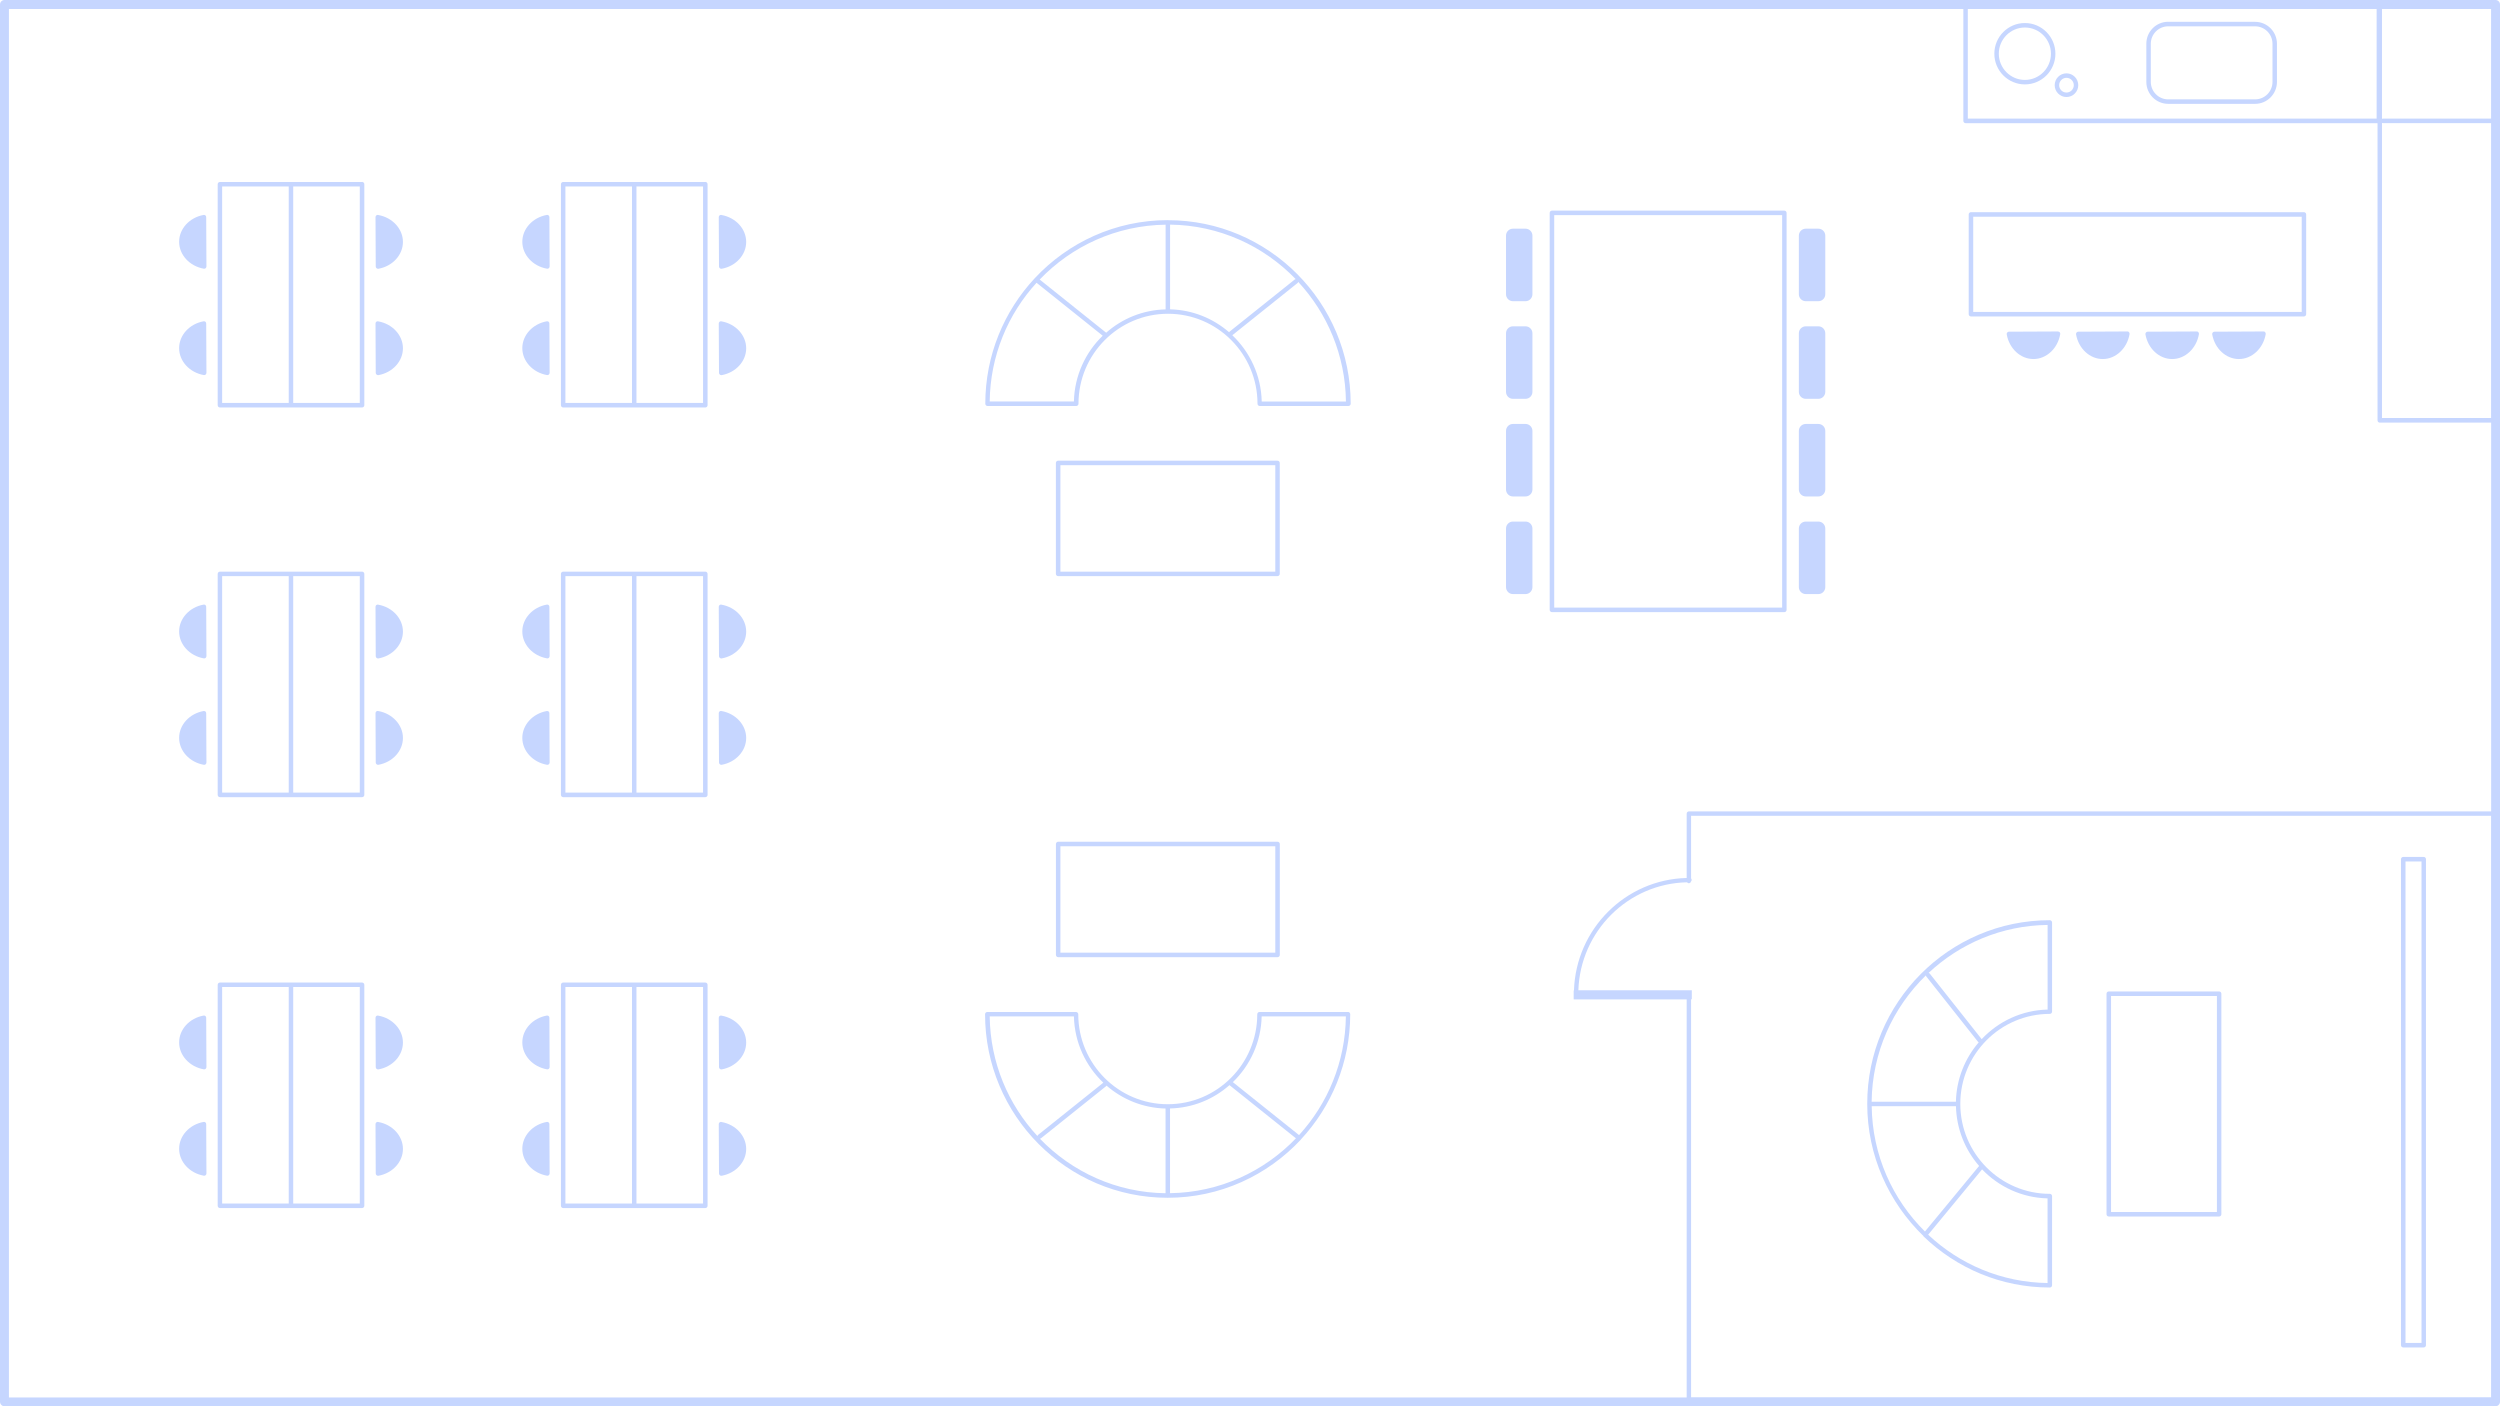 <svg width="240" height="135" viewBox="0 0 240 135" fill="none" xmlns="http://www.w3.org/2000/svg">
<g clip-path="url(#clip0_396_4578)">
<path d="M34.758 17.469H21.115C20.995 17.469 20.898 17.567 20.898 17.688V38.901C20.898 39.022 20.995 39.119 21.115 39.119H34.758C34.877 39.119 34.975 39.022 34.975 38.901V17.682C34.975 17.561 34.877 17.464 34.758 17.464V17.469ZM21.326 17.9H27.719V38.683H21.326V17.9ZM34.54 38.683H28.148V17.9H34.54V38.683Z" fill="#C6D6FF"/>
<path d="M19.727 20.68C19.675 20.639 19.612 20.622 19.549 20.634C18.184 20.881 17.196 21.966 17.196 23.212C17.196 24.458 18.196 25.555 19.572 25.796C19.584 25.796 19.595 25.796 19.607 25.796C19.658 25.796 19.704 25.779 19.744 25.745C19.79 25.704 19.818 25.641 19.818 25.578L19.795 20.84C19.795 20.777 19.767 20.714 19.715 20.674L19.727 20.68Z" fill="#C6D6FF"/>
<path d="M19.727 30.89C19.675 30.85 19.612 30.833 19.549 30.844C18.184 31.091 17.196 32.176 17.196 33.423C17.196 34.669 18.196 35.766 19.572 36.007C19.584 36.007 19.595 36.007 19.607 36.007C19.658 36.007 19.704 35.99 19.744 35.955C19.79 35.915 19.818 35.852 19.818 35.789L19.795 31.051C19.795 30.988 19.767 30.924 19.715 30.884L19.727 30.89Z" fill="#C6D6FF"/>
<path d="M36.3 30.844C36.237 30.833 36.174 30.85 36.123 30.89C36.077 30.93 36.049 30.993 36.049 31.057L36.071 35.794C36.071 35.858 36.1 35.921 36.151 35.961C36.191 35.995 36.237 36.013 36.288 36.013C36.3 36.013 36.311 36.013 36.328 36.013C37.694 35.766 38.682 34.68 38.682 33.434C38.682 32.188 37.682 31.091 36.306 30.85L36.3 30.844Z" fill="#C6D6FF"/>
<path d="M36.3 20.634C36.237 20.622 36.174 20.639 36.123 20.68C36.077 20.72 36.049 20.783 36.049 20.846L36.071 25.584C36.071 25.647 36.1 25.71 36.151 25.75C36.191 25.785 36.237 25.802 36.288 25.802C36.3 25.802 36.311 25.802 36.328 25.802C37.694 25.555 38.682 24.47 38.682 23.224C38.682 21.977 37.682 20.881 36.306 20.639L36.3 20.634Z" fill="#C6D6FF"/>
<path d="M67.71 17.469H54.067C53.947 17.469 53.85 17.567 53.85 17.688V38.901C53.85 39.022 53.947 39.119 54.067 39.119H67.71C67.83 39.119 67.927 39.022 67.927 38.901V17.682C67.927 17.561 67.83 17.464 67.71 17.464V17.469ZM54.279 17.9H60.671V38.683H54.279V17.9ZM67.493 38.683H61.1V17.9H67.493V38.683Z" fill="#C6D6FF"/>
<path d="M52.673 20.68C52.622 20.639 52.559 20.622 52.496 20.634C51.131 20.881 50.142 21.966 50.142 23.212C50.142 24.458 51.142 25.555 52.519 25.796C52.53 25.796 52.542 25.796 52.553 25.796C52.605 25.796 52.65 25.779 52.69 25.745C52.736 25.704 52.765 25.641 52.765 25.578L52.742 20.84C52.742 20.777 52.713 20.714 52.662 20.674L52.673 20.68Z" fill="#C6D6FF"/>
<path d="M52.673 30.89C52.622 30.85 52.559 30.833 52.496 30.844C51.131 31.091 50.142 32.176 50.142 33.423C50.142 34.669 51.142 35.766 52.519 36.007C52.53 36.007 52.542 36.007 52.553 36.007C52.605 36.007 52.65 35.99 52.69 35.955C52.736 35.915 52.765 35.852 52.765 35.789L52.742 31.051C52.742 30.988 52.713 30.924 52.662 30.884L52.673 30.89Z" fill="#C6D6FF"/>
<path d="M69.252 30.844C69.189 30.833 69.126 30.85 69.075 30.89C69.029 30.93 69.001 30.993 69.001 31.057L69.024 35.794C69.024 35.858 69.052 35.921 69.104 35.961C69.144 35.995 69.189 36.013 69.241 36.013C69.252 36.013 69.263 36.013 69.281 36.013C70.646 35.766 71.634 34.68 71.634 33.434C71.634 32.188 70.635 31.091 69.258 30.85L69.252 30.844Z" fill="#C6D6FF"/>
<path d="M69.252 20.634C69.189 20.622 69.126 20.639 69.075 20.68C69.029 20.72 69.001 20.783 69.001 20.846L69.024 25.584C69.024 25.647 69.052 25.71 69.104 25.75C69.144 25.785 69.189 25.802 69.241 25.802C69.252 25.802 69.263 25.802 69.281 25.802C70.646 25.555 71.634 24.47 71.634 23.224C71.634 21.977 70.635 20.881 69.258 20.639L69.252 20.634Z" fill="#C6D6FF"/>
<path d="M34.758 54.877H21.115C20.995 54.877 20.898 54.975 20.898 55.096V76.309C20.898 76.43 20.995 76.528 21.115 76.528H34.758C34.877 76.528 34.975 76.43 34.975 76.309V55.096C34.975 54.975 34.877 54.877 34.758 54.877ZM21.326 55.308H27.719V76.091H21.326V55.308ZM34.54 76.091H28.148V55.308H34.54V76.091Z" fill="#C6D6FF"/>
<path d="M19.727 58.088C19.675 58.048 19.612 58.03 19.549 58.042C18.184 58.289 17.196 59.374 17.196 60.62C17.196 61.867 18.196 62.963 19.572 63.205C19.584 63.205 19.595 63.205 19.607 63.205C19.658 63.205 19.704 63.187 19.744 63.153C19.79 63.113 19.818 63.05 19.818 62.986L19.795 58.249C19.795 58.185 19.767 58.122 19.715 58.082L19.727 58.088Z" fill="#C6D6FF"/>
<path d="M19.727 68.304C19.675 68.264 19.612 68.247 19.549 68.258C18.184 68.505 17.196 69.59 17.196 70.837C17.196 72.083 18.196 73.18 19.572 73.421C19.584 73.421 19.595 73.421 19.607 73.421C19.658 73.421 19.704 73.404 19.744 73.369C19.79 73.329 19.818 73.266 19.818 73.203L19.795 68.465C19.795 68.402 19.767 68.338 19.715 68.298L19.727 68.304Z" fill="#C6D6FF"/>
<path d="M36.3 68.252C36.237 68.241 36.174 68.258 36.123 68.298C36.077 68.338 36.049 68.402 36.049 68.465L36.071 73.203C36.071 73.266 36.1 73.329 36.151 73.369C36.191 73.403 36.237 73.421 36.288 73.421C36.3 73.421 36.311 73.421 36.328 73.421C37.694 73.174 38.682 72.088 38.682 70.842C38.682 69.596 37.682 68.499 36.306 68.258L36.3 68.252Z" fill="#C6D6FF"/>
<path d="M36.3 58.042C36.237 58.03 36.174 58.048 36.123 58.088C36.077 58.128 36.049 58.191 36.049 58.254L36.071 62.992C36.071 63.055 36.1 63.118 36.151 63.159C36.191 63.193 36.237 63.21 36.288 63.21C36.3 63.21 36.311 63.21 36.328 63.21C37.694 62.963 38.682 61.878 38.682 60.632C38.682 59.386 37.682 58.289 36.306 58.048L36.3 58.042Z" fill="#C6D6FF"/>
<path d="M67.71 54.877H54.067C53.947 54.877 53.85 54.975 53.85 55.096V76.309C53.85 76.43 53.947 76.528 54.067 76.528H67.71C67.83 76.528 67.927 76.43 67.927 76.309V55.096C67.927 54.975 67.83 54.877 67.71 54.877ZM54.279 55.308H60.671V76.091H54.279V55.308ZM67.493 76.091H61.1V55.308H67.493V76.091Z" fill="#C6D6FF"/>
<path d="M52.673 58.088C52.622 58.048 52.559 58.03 52.496 58.042C51.131 58.289 50.142 59.374 50.142 60.62C50.142 61.867 51.142 62.963 52.519 63.205C52.53 63.205 52.542 63.205 52.553 63.205C52.605 63.205 52.65 63.187 52.69 63.153C52.736 63.113 52.765 63.05 52.765 62.986L52.742 58.249C52.742 58.185 52.713 58.122 52.662 58.082L52.673 58.088Z" fill="#C6D6FF"/>
<path d="M52.673 68.304C52.622 68.264 52.559 68.247 52.496 68.258C51.131 68.505 50.142 69.59 50.142 70.837C50.142 72.083 51.142 73.18 52.519 73.421C52.53 73.421 52.542 73.421 52.553 73.421C52.605 73.421 52.65 73.404 52.69 73.369C52.736 73.329 52.765 73.266 52.765 73.203L52.742 68.465C52.742 68.402 52.713 68.338 52.662 68.298L52.673 68.304Z" fill="#C6D6FF"/>
<path d="M69.252 68.252C69.189 68.241 69.126 68.258 69.075 68.298C69.029 68.338 69.001 68.402 69.001 68.465L69.024 73.203C69.024 73.266 69.052 73.329 69.104 73.369C69.144 73.403 69.189 73.421 69.241 73.421C69.252 73.421 69.263 73.421 69.281 73.421C70.646 73.174 71.634 72.088 71.634 70.842C71.634 69.596 70.635 68.499 69.258 68.258L69.252 68.252Z" fill="#C6D6FF"/>
<path d="M69.252 58.042C69.189 58.03 69.126 58.048 69.075 58.088C69.029 58.128 69.001 58.191 69.001 58.254L69.024 62.992C69.024 63.055 69.052 63.118 69.104 63.159C69.144 63.193 69.189 63.21 69.241 63.21C69.252 63.21 69.263 63.21 69.281 63.21C70.646 62.963 71.634 61.878 71.634 60.632C71.634 59.386 70.635 58.289 69.258 58.048L69.252 58.042Z" fill="#C6D6FF"/>
<path d="M34.758 94.324H21.115C20.995 94.324 20.898 94.422 20.898 94.542V115.756C20.898 115.877 20.995 115.974 21.115 115.974H34.758C34.877 115.974 34.975 115.877 34.975 115.756V94.542C34.975 94.422 34.877 94.324 34.758 94.324ZM21.326 94.755H27.719V115.538H21.326V94.755ZM34.54 115.538H28.148V94.755H34.54V115.538Z" fill="#C6D6FF"/>
<path d="M19.727 97.54C19.675 97.5 19.612 97.483 19.549 97.494C18.184 97.741 17.196 98.826 17.196 100.073C17.196 101.319 18.196 102.416 19.572 102.657C19.584 102.657 19.595 102.657 19.607 102.657C19.658 102.657 19.704 102.64 19.744 102.605C19.79 102.565 19.818 102.502 19.818 102.439L19.795 97.701C19.795 97.638 19.767 97.575 19.715 97.534L19.727 97.54Z" fill="#C6D6FF"/>
<path d="M19.727 107.751C19.675 107.711 19.612 107.693 19.549 107.705C18.184 107.952 17.196 109.037 17.196 110.283C17.196 111.53 18.196 112.626 19.572 112.868C19.584 112.868 19.595 112.868 19.607 112.868C19.658 112.868 19.704 112.85 19.744 112.816C19.79 112.776 19.818 112.713 19.818 112.649L19.795 107.912C19.795 107.848 19.767 107.785 19.715 107.745L19.727 107.751Z" fill="#C6D6FF"/>
<path d="M36.3 107.705C36.237 107.693 36.174 107.711 36.123 107.751C36.077 107.791 36.049 107.854 36.049 107.917L36.071 112.655C36.071 112.718 36.1 112.781 36.151 112.822C36.191 112.856 36.237 112.873 36.288 112.873C36.3 112.873 36.311 112.873 36.328 112.873C37.694 112.626 38.682 111.541 38.682 110.295C38.682 109.049 37.682 107.952 36.306 107.711L36.3 107.705Z" fill="#C6D6FF"/>
<path d="M36.3 97.494C36.237 97.483 36.174 97.5 36.123 97.54C36.077 97.58 36.049 97.644 36.049 97.707L36.071 102.444C36.071 102.508 36.1 102.571 36.151 102.611C36.191 102.645 36.237 102.663 36.288 102.663C36.3 102.663 36.311 102.663 36.328 102.663C37.694 102.416 38.682 101.33 38.682 100.084C38.682 98.838 37.682 97.741 36.306 97.5L36.3 97.494Z" fill="#C6D6FF"/>
<path d="M67.71 94.324H54.067C53.947 94.324 53.85 94.422 53.85 94.542V115.756C53.85 115.877 53.947 115.974 54.067 115.974H67.71C67.83 115.974 67.927 115.877 67.927 115.756V94.542C67.927 94.422 67.83 94.324 67.71 94.324ZM54.279 94.755H60.671V115.538H54.279V94.755ZM67.493 115.538H61.1V94.755H67.493V115.538Z" fill="#C6D6FF"/>
<path d="M52.673 97.54C52.622 97.5 52.559 97.483 52.496 97.494C51.131 97.741 50.142 98.826 50.142 100.073C50.142 101.319 51.142 102.416 52.519 102.657C52.53 102.657 52.542 102.657 52.553 102.657C52.605 102.657 52.65 102.64 52.69 102.605C52.736 102.565 52.765 102.502 52.765 102.439L52.742 97.701C52.742 97.638 52.713 97.575 52.662 97.534L52.673 97.54Z" fill="#C6D6FF"/>
<path d="M52.673 107.751C52.622 107.711 52.559 107.693 52.496 107.705C51.131 107.952 50.142 109.037 50.142 110.283C50.142 111.53 51.142 112.626 52.519 112.868C52.53 112.868 52.542 112.868 52.553 112.868C52.605 112.868 52.65 112.85 52.69 112.816C52.736 112.776 52.765 112.713 52.765 112.649L52.742 107.912C52.742 107.848 52.713 107.785 52.662 107.745L52.673 107.751Z" fill="#C6D6FF"/>
<path d="M69.252 107.705C69.189 107.693 69.126 107.711 69.075 107.751C69.029 107.791 69.001 107.854 69.001 107.917L69.024 112.655C69.024 112.718 69.052 112.781 69.104 112.822C69.144 112.856 69.189 112.873 69.241 112.873C69.252 112.873 69.263 112.873 69.281 112.873C70.646 112.626 71.634 111.541 71.634 110.295C71.634 109.049 70.635 107.952 69.258 107.711L69.252 107.705Z" fill="#C6D6FF"/>
<path d="M69.252 97.494C69.189 97.483 69.126 97.5 69.075 97.54C69.029 97.58 69.001 97.644 69.001 97.707L69.024 102.444C69.024 102.508 69.052 102.571 69.104 102.611C69.144 102.645 69.189 102.663 69.241 102.663C69.252 102.663 69.263 102.663 69.281 102.663C70.646 102.416 71.634 101.33 71.634 100.084C71.634 98.838 70.635 97.741 69.258 97.5L69.252 97.494Z" fill="#C6D6FF"/>
<path d="M239.572 0H0.428C0.194 0 0 0.195 0 0.431V134.569C0 134.805 0.194 135 0.428 135H239.572C239.806 135 240 134.805 240 134.569V0.431C240 0.195 239.806 0 239.572 0ZM162.413 95.927V95.065H151.524C151.712 89.391 156.294 84.82 161.956 84.7C161.996 84.751 162.053 84.791 162.127 84.791C162.23 84.791 162.31 84.722 162.333 84.625C162.373 84.585 162.401 84.533 162.401 84.47C162.401 84.412 162.378 84.366 162.344 84.326V78.314H239.143V134.139H162.344V95.927H162.413ZM188.909 0.861H228.157V11.388H188.909V0.861ZM228.671 0.861H239.143V11.388H228.757C228.728 11.388 228.694 11.394 228.671 11.405V0.861ZM228.671 11.801C228.671 11.801 228.728 11.819 228.757 11.819H239.143V40.13H228.671V11.801ZM0.857 0.861H188.481V11.606C188.481 11.727 188.578 11.824 188.698 11.824H228.243V40.354C228.243 40.475 228.34 40.572 228.46 40.572H239.149V77.894H162.139C162.019 77.894 161.921 77.992 161.921 78.113V84.286C156.043 84.43 151.29 89.179 151.101 95.082H151.073V95.944H161.921V134.156H0.857V0.861Z" fill="#C6D6FF"/>
<path d="M112.11 21.133C107.077 21.133 102.536 23.281 99.336 26.709C99.336 26.709 99.325 26.715 99.325 26.721C96.388 29.88 94.589 34.106 94.589 38.758C94.589 38.878 94.686 38.976 94.806 38.976H103.318C103.438 38.976 103.535 38.878 103.535 38.758C103.535 33.997 107.386 30.121 112.128 30.121C116.869 30.121 120.72 33.991 120.72 38.758C120.72 38.878 120.817 38.976 120.937 38.976H129.449C129.569 38.976 129.666 38.878 129.666 38.758C129.666 29.041 121.805 21.139 112.139 21.139L112.11 21.133ZM124.382 26.796C124.347 26.801 124.319 26.813 124.29 26.836L118.046 31.832C118.046 31.832 118.006 31.872 117.995 31.895C116.464 30.569 114.493 29.747 112.327 29.696V21.564C117.052 21.621 121.32 23.614 124.382 26.79V26.796ZM111.899 21.57V29.701C109.717 29.753 107.723 30.586 106.192 31.941L99.811 26.836C102.878 23.637 107.157 21.633 111.899 21.57ZM103.095 38.539H95.012C95.063 34.152 96.76 30.155 99.508 27.146L105.86 32.228C104.204 33.831 103.153 36.064 103.095 38.539ZM121.125 38.539C121.068 36.036 119.989 33.785 118.298 32.177C118.298 32.177 118.303 32.177 118.309 32.177L124.553 27.18C124.593 27.152 124.616 27.106 124.627 27.06C127.427 30.081 129.158 34.112 129.209 38.545H121.125V38.539Z" fill="#C6D6FF"/>
<path d="M101.582 55.308H122.639C122.759 55.308 122.857 55.21 122.857 55.09V44.443C122.857 44.322 122.759 44.225 122.639 44.225H101.582C101.462 44.225 101.365 44.322 101.365 44.443V55.09C101.365 55.21 101.462 55.308 101.582 55.308ZM101.799 44.661H122.428V54.877H101.799V44.661Z" fill="#C6D6FF"/>
<path d="M129.426 97.15H120.914C120.794 97.15 120.697 97.247 120.697 97.368C120.697 102.129 116.847 106.005 112.105 106.005C107.363 106.005 103.513 102.134 103.513 97.368C103.513 97.247 103.415 97.15 103.296 97.15H94.783C94.663 97.15 94.566 97.247 94.566 97.368C94.566 107.085 102.427 114.987 112.093 114.987C117.127 114.987 121.668 112.839 124.868 109.416C124.873 109.411 124.879 109.411 124.885 109.399C124.885 109.399 124.885 109.393 124.885 109.388C127.815 106.235 129.621 102.008 129.621 97.362C129.621 97.242 129.524 97.144 129.404 97.144L129.426 97.15ZM103.096 97.581C103.153 100.084 104.232 102.335 105.923 103.943C105.923 103.943 105.918 103.943 105.912 103.943L99.668 108.94C99.628 108.968 99.605 109.014 99.594 109.06C96.794 106.04 95.063 102.008 95.012 97.575H103.096V97.581ZM99.834 109.313C99.868 109.307 99.902 109.301 99.931 109.278L106.175 104.282C106.175 104.282 106.215 104.242 106.226 104.219C107.757 105.546 109.728 106.367 111.893 106.419V114.55C107.163 114.493 102.896 112.494 99.834 109.319V109.313ZM112.322 114.545V106.413C114.504 106.361 116.498 105.528 118.029 104.173L124.41 109.278C121.343 112.477 117.064 114.481 112.322 114.545ZM124.708 108.968L118.355 103.886C120.012 102.284 121.063 100.05 121.12 97.575H129.204C129.152 101.962 127.455 105.959 124.708 108.968Z" fill="#C6D6FF"/>
<path d="M101.37 91.671C101.37 91.792 101.467 91.889 101.587 91.889H122.645C122.765 91.889 122.862 91.792 122.862 91.671V81.024C122.862 80.903 122.765 80.806 122.645 80.806H101.587C101.467 80.806 101.37 80.903 101.37 81.024V91.671ZM101.799 81.242H122.428V91.459H101.799V81.242Z" fill="#C6D6FF"/>
<path d="M184.653 118.691C184.653 118.691 184.665 118.708 184.676 118.719C184.676 118.719 184.682 118.719 184.687 118.719C187.835 121.74 192.097 123.601 196.782 123.601C196.902 123.601 196.999 123.503 196.999 123.382V114.826C196.999 114.705 196.902 114.608 196.782 114.608C192.046 114.608 188.189 110.737 188.189 105.97C188.189 101.204 192.04 97.333 196.782 97.333C196.902 97.333 196.999 97.236 196.999 97.115V88.559C196.999 88.438 196.902 88.34 196.782 88.34C187.115 88.34 179.254 96.242 179.254 105.959C179.254 110.949 181.334 115.457 184.659 118.668L184.653 118.691ZM196.565 115.044V123.17C192.137 123.113 188.115 121.361 185.104 118.53L190.28 112.259C191.874 113.924 194.097 114.987 196.565 115.044ZM189.995 111.931L184.796 118.225C181.688 115.153 179.74 110.898 179.683 106.194H187.772C187.824 108.388 188.652 110.387 189.995 111.931ZM196.565 96.92C194.074 96.977 191.834 98.063 190.235 99.763C190.235 99.763 190.235 99.757 190.235 99.751L185.264 93.474C185.236 93.434 185.19 93.411 185.144 93.4C188.149 90.586 192.16 88.846 196.57 88.794V96.92H196.565ZM184.882 93.647C184.887 93.681 184.899 93.71 184.922 93.739L189.892 100.015C189.892 100.015 189.932 100.055 189.955 100.067C188.635 101.606 187.818 103.587 187.767 105.764H179.677C179.734 101.015 181.717 96.725 184.876 93.647H184.882Z" fill="#C6D6FF"/>
<path d="M202.443 116.784H213.035C213.155 116.784 213.252 116.686 213.252 116.566V95.398C213.252 95.278 213.155 95.18 213.035 95.18H202.443C202.323 95.18 202.226 95.278 202.226 95.398V116.566C202.226 116.686 202.323 116.784 202.443 116.784ZM202.66 95.616H212.824V116.353H202.66V95.616Z" fill="#C6D6FF"/>
<path d="M171.513 58.547V20.438C171.513 20.318 171.416 20.22 171.296 20.22H148.987C148.867 20.22 148.77 20.318 148.77 20.438V58.547C148.77 58.668 148.867 58.765 148.987 58.765H171.296C171.416 58.765 171.513 58.668 171.513 58.547ZM171.085 58.329H149.204V20.651H171.085V58.329Z" fill="#C6D6FF"/>
<path d="M189.212 30.379H221.176C221.296 30.379 221.393 30.281 221.393 30.161V20.588C221.393 20.467 221.296 20.369 221.176 20.369H189.212C189.092 20.369 188.995 20.467 188.995 20.588V30.161C188.995 30.281 189.092 30.379 189.212 30.379ZM189.429 20.806H220.965V29.948H189.429V20.806Z" fill="#C6D6FF"/>
<path d="M230.711 129.355H232.676C232.796 129.355 232.893 129.257 232.893 129.137V82.483C232.893 82.362 232.796 82.265 232.676 82.265H230.711C230.591 82.265 230.494 82.362 230.494 82.483V129.137C230.494 129.257 230.591 129.355 230.711 129.355ZM230.928 82.701H232.465V128.924H230.928V82.701Z" fill="#C6D6FF"/>
<path d="M146.451 21.954H145.24C144.874 21.954 144.577 22.253 144.577 22.62V28.248C144.577 28.616 144.874 28.915 145.24 28.915H146.451C146.817 28.915 147.113 28.616 147.113 28.248V22.62C147.113 22.253 146.817 21.954 146.451 21.954Z" fill="#C6D6FF"/>
<path d="M145.24 31.327H146.451C146.816 31.327 147.113 31.625 147.113 31.993V37.621C147.113 37.988 146.816 38.287 146.451 38.287H145.24C144.874 38.287 144.577 37.988 144.577 37.621V31.993C144.577 31.625 144.874 31.327 145.24 31.327Z" fill="#C6D6FF"/>
<path d="M145.24 40.699H146.451C146.816 40.699 147.113 40.997 147.113 41.365V46.993C147.113 47.36 146.816 47.659 146.451 47.659H145.24C144.874 47.659 144.577 47.36 144.577 46.993V41.365C144.577 40.997 144.874 40.699 145.24 40.699Z" fill="#C6D6FF"/>
<path d="M145.24 50.071H146.451C146.816 50.071 147.113 50.369 147.113 50.737V56.365C147.113 56.732 146.816 57.031 146.451 57.031H145.24C144.874 57.031 144.577 56.732 144.577 56.365V50.737C144.577 50.369 144.874 50.071 145.24 50.071Z" fill="#C6D6FF"/>
<path d="M174.564 21.954H173.353C172.987 21.954 172.69 22.253 172.69 22.62V28.248C172.69 28.616 172.987 28.915 173.353 28.915H174.564C174.93 28.915 175.227 28.616 175.227 28.248V22.62C175.227 22.253 174.93 21.954 174.564 21.954Z" fill="#C6D6FF"/>
<path d="M173.353 31.327H174.564C174.93 31.327 175.227 31.625 175.227 31.993V37.621C175.227 37.988 174.93 38.287 174.564 38.287H173.353C172.988 38.287 172.69 37.988 172.69 37.621V31.993C172.69 31.625 172.988 31.327 173.353 31.327Z" fill="#C6D6FF"/>
<path d="M173.353 40.699H174.564C174.93 40.699 175.227 40.997 175.227 41.365V46.993C175.227 47.36 174.93 47.659 174.564 47.659H173.353C172.988 47.659 172.69 47.36 172.69 46.993V41.365C172.69 40.997 172.988 40.699 173.353 40.699Z" fill="#C6D6FF"/>
<path d="M173.353 50.071H174.564C174.93 50.071 175.227 50.369 175.227 50.737V56.365C175.227 56.732 174.93 57.031 174.564 57.031H173.353C172.988 57.031 172.69 56.732 172.69 56.365V50.737C172.69 50.369 172.988 50.071 173.353 50.071Z" fill="#C6D6FF"/>
<path d="M197.57 31.821L192.857 31.843C192.794 31.843 192.731 31.872 192.691 31.924C192.651 31.97 192.634 32.039 192.646 32.102C192.891 33.474 193.971 34.468 195.211 34.468C196.45 34.468 197.542 33.463 197.781 32.079C197.793 32.016 197.776 31.953 197.736 31.901C197.696 31.855 197.633 31.826 197.57 31.826V31.821Z" fill="#C6D6FF"/>
<path d="M204.226 31.82L199.512 31.843C199.45 31.843 199.387 31.872 199.347 31.924C199.307 31.97 199.29 32.039 199.301 32.102C199.547 33.474 200.626 34.468 201.866 34.468C203.106 34.468 204.197 33.463 204.437 32.079C204.448 32.016 204.431 31.953 204.391 31.901C204.351 31.849 204.288 31.803 204.226 31.826V31.82Z" fill="#C6D6FF"/>
<path d="M210.887 31.821L206.174 31.843C206.111 31.843 206.048 31.872 206.008 31.924C205.968 31.97 205.951 32.039 205.962 32.102C206.208 33.474 207.288 34.468 208.528 34.468C209.767 34.468 210.858 33.463 211.098 32.079C211.11 32.016 211.093 31.953 211.053 31.901C211.013 31.855 210.938 31.803 210.887 31.826V31.821Z" fill="#C6D6FF"/>
<path d="M217.297 31.82L212.584 31.843C212.521 31.843 212.458 31.872 212.418 31.924C212.378 31.97 212.361 32.039 212.372 32.102C212.618 33.474 213.698 34.468 214.937 34.468C216.177 34.468 217.268 33.463 217.508 32.079C217.52 32.016 217.503 31.953 217.463 31.901C217.423 31.849 217.36 31.803 217.297 31.826V31.82Z" fill="#C6D6FF"/>
<path d="M194.388 2.211C192.771 2.211 191.457 3.532 191.457 5.157C191.457 6.782 192.771 8.103 194.388 8.103C196.005 8.103 197.319 6.782 197.319 5.157C197.319 3.532 196.005 2.211 194.388 2.211ZM194.388 7.672C193.011 7.672 191.886 6.547 191.886 5.157C191.886 3.767 193.005 2.642 194.388 2.642C195.771 2.642 196.89 3.767 196.89 5.157C196.89 6.547 195.771 7.672 194.388 7.672Z" fill="#C6D6FF"/>
<path d="M198.381 7.041C197.759 7.041 197.25 7.552 197.25 8.178C197.25 8.804 197.759 9.315 198.381 9.315C199.004 9.315 199.513 8.804 199.513 8.178C199.513 7.552 199.004 7.041 198.381 7.041ZM198.381 8.884C197.993 8.884 197.679 8.568 197.679 8.178C197.679 7.787 197.993 7.471 198.381 7.471C198.77 7.471 199.084 7.787 199.084 8.178C199.084 8.568 198.77 8.884 198.381 8.884Z" fill="#C6D6FF"/>
<path d="M216.491 2.09H208.145C206.985 2.09 206.048 3.038 206.048 4.198V7.862C206.048 9.028 206.991 9.969 208.145 9.969H216.491C217.651 9.969 218.588 9.022 218.588 7.862V4.204C218.588 3.038 217.645 2.096 216.491 2.096V2.09ZM218.159 7.862C218.159 8.786 217.411 9.539 216.491 9.539H208.145C207.225 9.539 206.477 8.786 206.477 7.862V4.204C206.477 3.279 207.225 2.527 208.145 2.527H216.491C217.411 2.527 218.159 3.279 218.159 4.204V7.868V7.862Z" fill="#C6D6FF"/>
</g>
<defs>
<clipPath id="clip0_396_4578">
<rect width="240" height="135" fill="white"/>
</clipPath>
</defs>
</svg>
